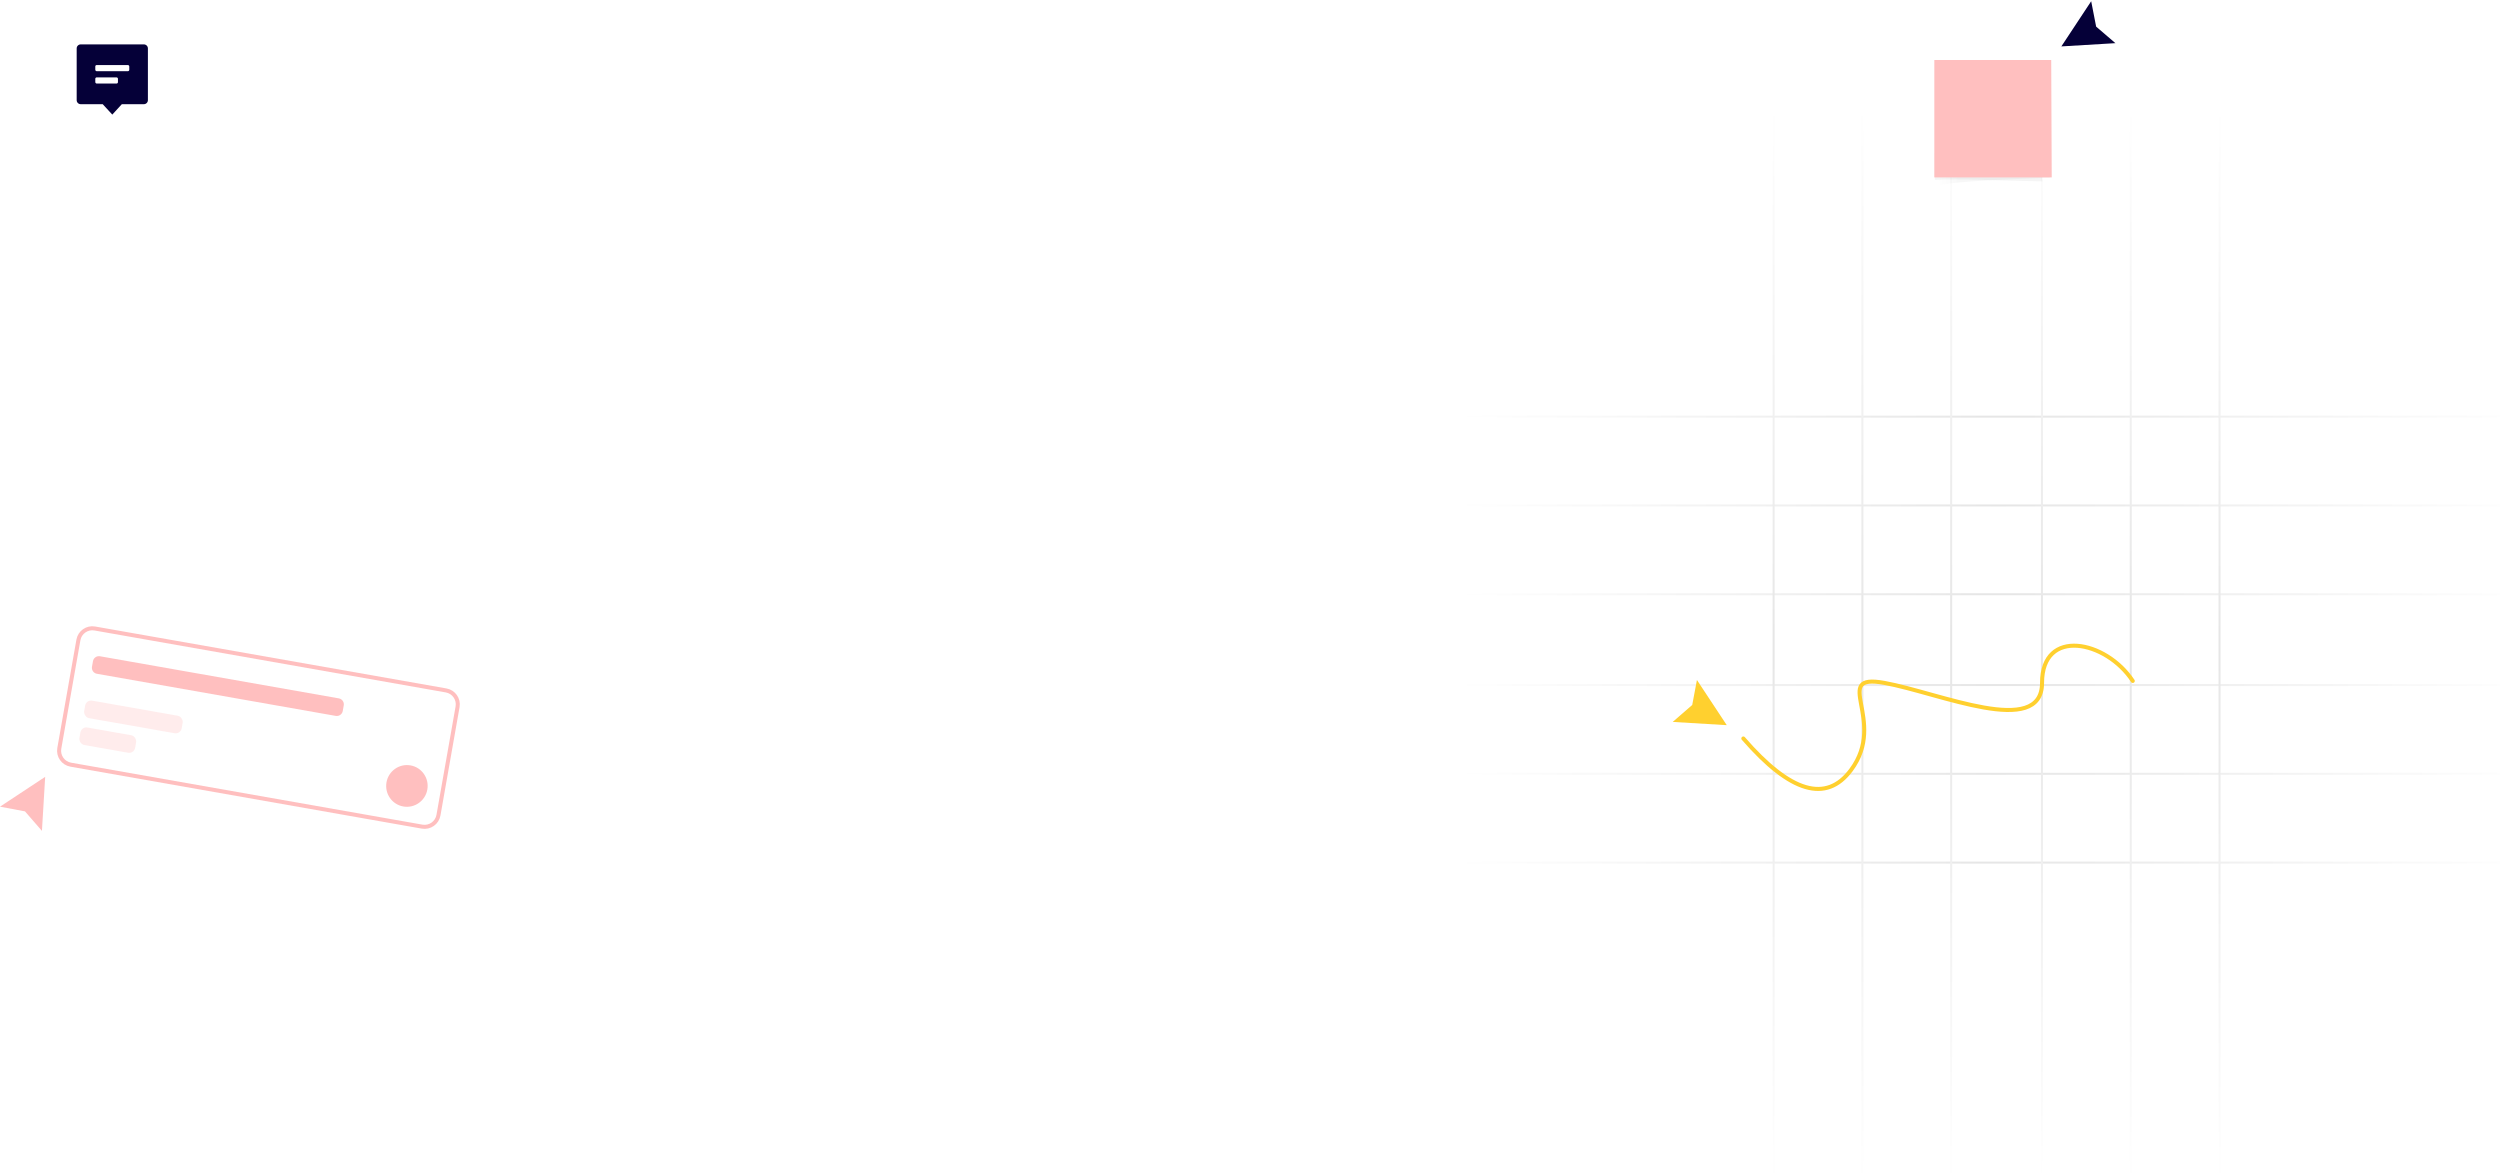 <?xml version="1.0" encoding="UTF-8"?>
<svg width="1239px" height="582px" viewBox="0 0 1239 582" version="1.1" xmlns="http://www.w3.org/2000/svg" xmlns:xlink="http://www.w3.org/1999/xlink">
    <!-- Generator: Sketch 62 (91390) - https://sketch.com -->
    <title>Group 22</title>
    <desc>Created with Sketch.</desc>
    <defs>
        <linearGradient x1="0%" y1="0%" x2="100%" y2="0%" id="linearGradient-1">
            <stop stop-color="#FFFFFF" offset="0%"></stop>
            <stop stop-color="#DBDBDB" offset="50.131%"></stop>
            <stop stop-color="#FFFFFF" offset="100%"></stop>
        </linearGradient>
        <filter x="-3.8%" y="-3.8%" width="107.6%" height="107.6%" filterUnits="objectBoundingBox" id="filter-2">
            <feGaussianBlur stdDeviation="0.679" in="SourceGraphic"></feGaussianBlur>
        </filter>
        <linearGradient x1="-8.013%" y1="95.774%" x2="16.871%" y2="95.774%" id="linearGradient-3">
            <stop stop-color="#FFFFFF" stop-opacity="0" offset="0%"></stop>
            <stop stop-color="#000000" offset="100%"></stop>
        </linearGradient>
        <filter x="-5.5%" y="-29.0%" width="111.0%" height="158.0%" filterUnits="objectBoundingBox" id="filter-4">
            <feGaussianBlur stdDeviation="1.166" in="SourceGraphic"></feGaussianBlur>
        </filter>
    </defs>
    <g id="update-2.0-iteration" stroke="none" stroke-width="1" fill="none" fill-rule="evenodd">
        <g id="homepage-desktop" transform="translate(-201, -130)">
            <g id="Group-22" transform="translate(200.392, 130)">
                <g id="Group-9" opacity="0.7" transform="translate(725.608, 52)" fill="url(#linearGradient-1)" fill-rule="nonzero">
                    <g id="Group-8" transform="translate(0, 154)">
                        <rect id="Rectangle" x="0" y="0" width="529" height="1"></rect>
                        <rect id="Rectangle" x="0" y="44" width="529" height="1"></rect>
                        <rect id="Rectangle" x="0" y="88" width="529" height="1"></rect>
                        <rect id="Rectangle" x="0" y="133" width="529" height="1"></rect>
                        <rect id="Rectangle" x="0" y="177" width="529" height="1"></rect>
                        <rect id="Rectangle" x="0" y="221" width="529" height="1"></rect>
                    </g>
                    <g id="Group-7" transform="translate(264.5, 265) rotate(90) translate(-264.5, -265) translate(-0, 154)">
                        <rect id="Rectangle" x="0" y="0" width="529" height="1"></rect>
                        <rect id="Rectangle" x="0" y="44" width="529" height="1"></rect>
                        <rect id="Rectangle" x="0" y="88" width="529" height="1"></rect>
                        <rect id="Rectangle" x="0" y="133" width="529" height="1"></rect>
                        <rect id="Rectangle" x="0" y="177" width="529" height="1"></rect>
                        <rect id="Rectangle" x="0" y="221" width="529" height="1"></rect>
                    </g>
                </g>
                <g id="Group-9-Copy-25" transform="translate(954.608, 28)">
                    <g id="Group-9-Copy-4">
                        <path d="M9.051,8.622 C13.102,12.26 30.628,11.328 51.333,11.839 C51.333,11.839 55.894,37.833 58.236,61.897 C36.171,61.511 17.557,60.482 4.983,61.125 C4.496,61.215 5,4.984 9.051,8.622 Z" id="Mask-Copy-4" fill="#000000" opacity="0.2" filter="url(#filter-2)"></path>
                        <path d="M10.624,5.77 C10.618,5.658 10.624,5.434 10.942,5.434 C11.26,5.434 38.964,5.437 59.669,5.926 C59.669,5.926 62.258,36.314 61.888,60.068 C37.234,61.025 19.483,61.669 7.279,63.599 C6.802,63.527 11.58,25.399 10.624,5.77 Z" id="Mask-Copy-5" fill="url(#linearGradient-3)" opacity="0.03"></path>
                        <path d="M0,0 L62.868,0 C62.868,0 64.347,9.265 62.868,11.839 C22.682,9.265 38.46,12.997 0,11.839 L0,0 Z" id="Rectangle-19-Copy" fill="#000000" opacity="0.02" filter="url(#filter-4)"></path>
                    </g>
                    <path d="M4.655,1.745 C4.773,1.745 4.94,1.745 5.156,1.745 C5.372,1.745 24.515,1.745 62.584,1.745 L62.836,59.927 L4.655,59.927 L4.655,1.745 Z" id="Mask-Copy-9" fill="#FFBFBF"></path>
                </g>
                <polygon id="Triangle-Copy-2" fill="#050038" transform="translate(1032.608, 17) scale(-1, -1) rotate(-300) translate(-1032.608, -17) " points="1032.608 5 1044.608 29 1032.487 24.832 1020.608 29"></polygon>
                <g id="Group-33-Copy-11" transform="translate(36.608, 20)">
                    <path d="M38.3,3.991 L38.3,29.647 C38.3,30.473 37.964,31.22 37.422,31.761 C36.878,32.303 36.127,32.638 35.297,32.638 L24.825,32.637 L19.65,38.275 L14.474,32.637 L4.003,32.638 C3.173,32.638 2.422,32.303 1.878,31.761 C1.336,31.22 1,30.473 1,29.647 L1,3.991 C1,3.165 1.336,2.418 1.878,1.877 C2.422,1.335 3.173,1 4.003,1 L35.297,1 C36.127,1 36.878,1.335 37.422,1.877 C37.964,2.418 38.3,3.165 38.3,3.991 Z" id="Rectangle-1" stroke="#FFFFFF" stroke-width="2" fill="#050038"></path>
                    <rect id="Rectangle-2" fill="#FFFFFF" x="11.229" y="12.232" width="16.843" height="3.058" rx="0.695"></rect>
                    <rect id="Rectangle-2-Copy" fill="#FFFFFF" x="11.229" y="18.348" width="11.229" height="3.058" rx="0.695"></rect>
                </g>
                <path d="M864.608,345.006 C887.919,318.147 905.699,312.925 917.945,329.339 C936.315,353.961 907.42,377.471 934.553,372.547 C961.687,367.623 1012.645,344.981 1012.645,372.547 C1012.645,400.114 1044.32,393.709 1057.608,373.523" id="Path-3" stroke="#FFD02F" stroke-width="2" stroke-linecap="round" transform="translate(961.108, 355.5) scale(1, -1) translate(-961.108, -355.5) "></path>
                <polygon id="Triangle-Copy-2" fill="#FFD02F" transform="translate(846, 353.392) rotate(-240) translate(-846, -353.392) " points="846 341.392 858 365.392 845.88 361.224 834 365.392"></polygon>
                <polygon id="Triangle-Copy-2" fill="#FFBFBF" transform="translate(17, 395.392) rotate(-330) translate(-17, -395.392) " points="17 383.392 29 407.392 16.88 403.224 5 407.392"></polygon>
                <g id="Group-4" transform="translate(26.608, 309)">
                    <g id="Group-5" transform="translate(102.134, 51.82) rotate(10) translate(-102.134, -51.82) translate(5.634, 16.32)">
                        <path d="M184.813,69.539 L8,69.539 C6.067,69.539 4.317,68.756 3.05,67.489 C1.784,66.222 1,64.472 1,62.539 L1,8 C1,6.067 1.784,4.317 3.05,3.05 C4.317,1.784 6.067,1 8,1 L184.813,1 C186.746,1 188.496,1.784 189.762,3.05 C191.029,4.317 191.813,6.067 191.813,8 L191.813,62.539 C191.813,64.472 191.029,66.222 189.762,67.489 C188.496,68.756 186.746,69.539 184.813,69.539 Z" id="Rectangle-2" stroke="#FFBFBF" stroke-width="2"></path>
                        <path d="M12.933,14.108 L133.137,14.108 C134.794,14.108 136.137,15.451 136.137,17.108 L136.137,19.925 C136.137,21.582 134.794,22.925 133.137,22.925 L12.933,22.925 C11.276,22.925 9.933,21.582 9.933,19.925 L9.933,17.108 C9.933,15.451 11.276,14.108 12.933,14.108 Z" id="Rectangle-4-Copy-3" fill="#FFBFBF"></path>
                        <rect id="Rectangle-4-Copy-4" fill="#FFBFBF" opacity="0.3" x="9.933" y="36.445" width="49.08" height="8.817" rx="3"></rect>
                        <rect id="Rectangle-4-Copy-5" fill="#FFBFBF" opacity="0.3" x="9.933" y="49.965" width="28.045" height="8.817" rx="3"></rect>
                        <g id="user-ava0-copy-3" transform="translate(162.909, 40.454)" fill="#FFBFBF">
                            <ellipse id="Mask" cx="10.987" cy="10.532" rx="10.277" ry="10.34"></ellipse>
                        </g>
                    </g>
                </g>
            </g>
        </g>
    </g>
</svg>